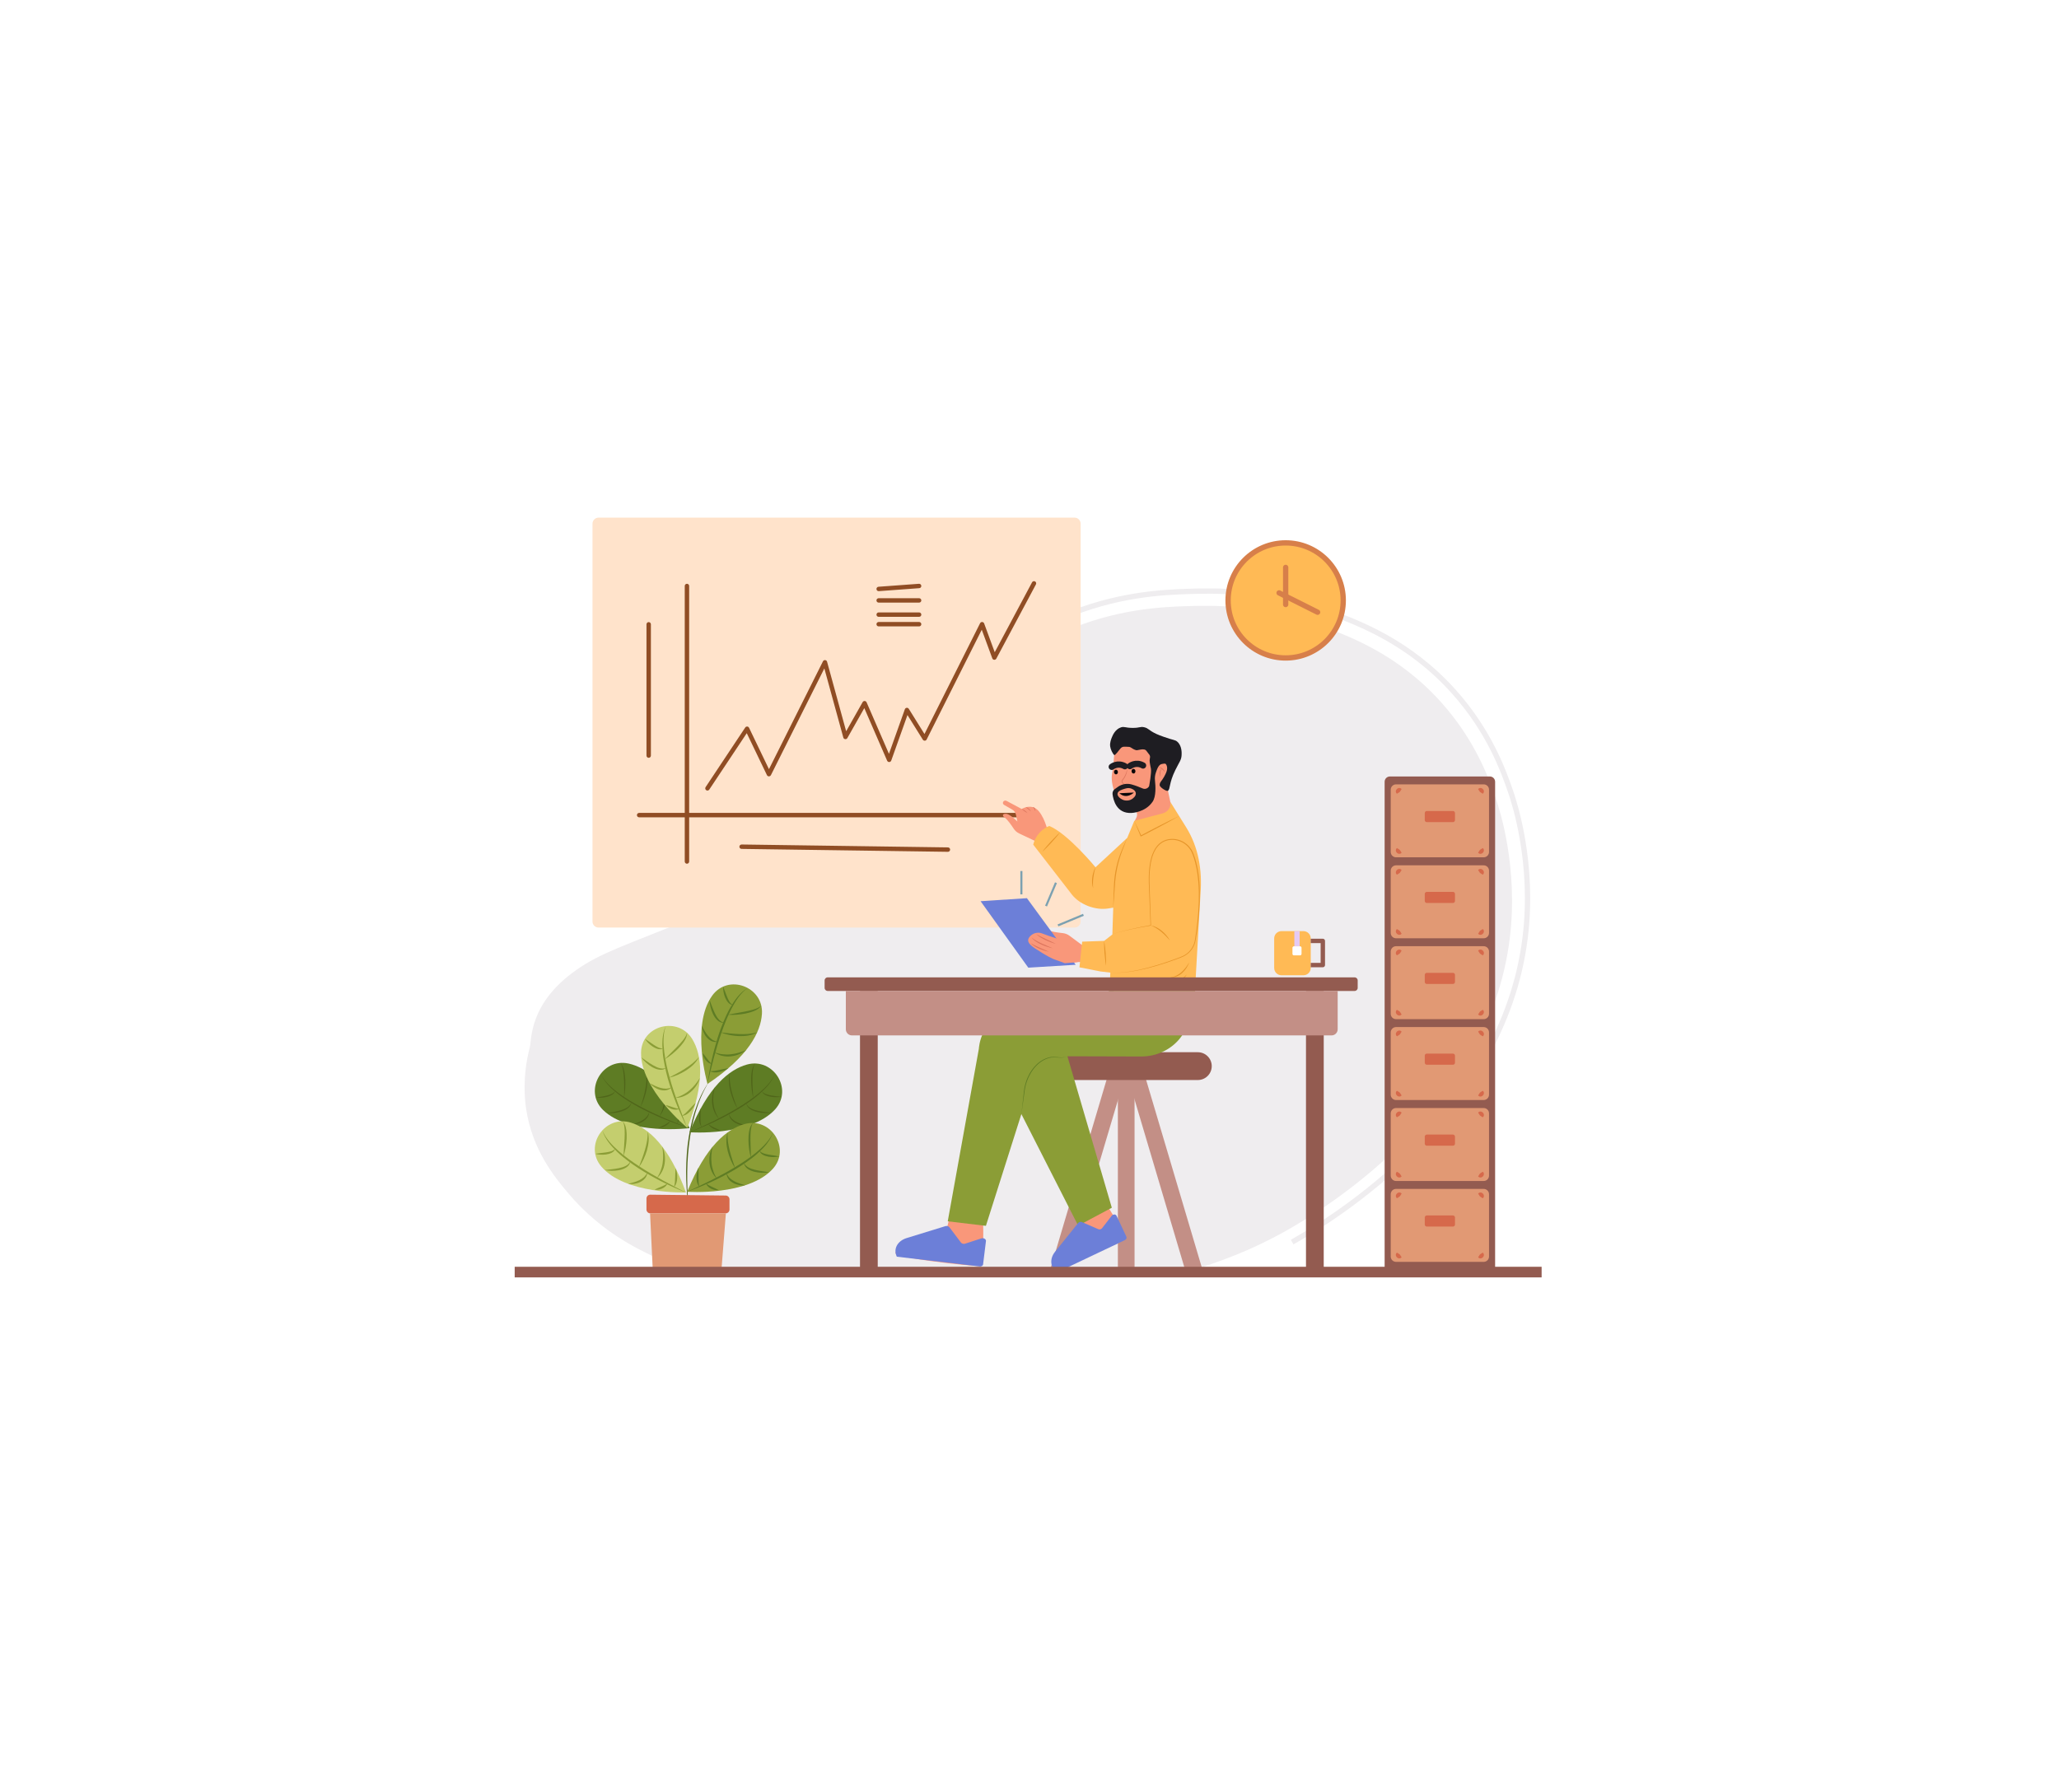 <svg width="401" height="349" viewBox="0 0 401 349" fill="none" xmlns="http://www.w3.org/2000/svg">
<g filter="url(#filter0_d_223_12315)">
<path d="M231.112 243.766C237.612 241.735 243.444 239.661 250.46 235.723C257.696 231.662 289.84 212.333 294.02 178.881C295.76 164.95 292.024 153.589 291.356 151.634C290.064 147.848 287.384 140.245 280.62 132.725C272.34 123.515 262.892 119.945 257.352 117.926C245.696 113.677 235.92 113.901 231.264 114.053C226.24 114.217 217.372 114.584 207.292 118.986C200.716 121.856 196.628 125.13 190.604 130.023C181.06 137.782 179.804 141.012 163.108 157.035C158.524 161.432 154.756 164.898 149.004 168.312C145.016 170.678 141.792 172.002 135.844 174.416C121.224 180.353 117.061 181.555 112.277 184.897C102.973 191.401 103.576 198.494 103.176 200.021C101.644 205.809 102.248 210.546 102.468 212.001C103.688 220.025 108.012 225.269 110.696 228.443C115.948 234.648 121.66 237.818 123.856 239.013C126.092 240.228 129.744 241.963 134.64 243.766H231.112Z" fill="#EFEDEF"/>
<path d="M206.686 116.321C217.184 111.74 226.42 111.353 231.656 111.183C236.503 111.025 246.686 110.793 258.83 115.22C264.601 117.323 274.441 121.041 283.067 130.633C290.11 138.465 292.902 146.387 294.246 150.329C294.942 152.366 298.833 164.199 297.021 178.71C292.669 213.556 259.186 233.686 251.649 237.918" stroke="#EFEDEF" stroke-width="1.034" stroke-miterlimit="10"/>
<path d="M209.281 176.663H116.57C115.919 176.663 115.391 176.136 115.391 175.484V97.999C115.391 97.348 115.919 96.82 116.57 96.82H209.28C209.932 96.82 210.46 97.348 210.46 97.999V175.484C210.46 176.136 209.932 176.663 209.281 176.663Z" fill="#FFE3CB"/>
<path d="M171.125 111.141C170.902 111.141 170.713 110.969 170.697 110.743C170.679 110.507 170.857 110.301 171.093 110.283L178.969 109.705C179.207 109.685 179.412 109.865 179.429 110.101C179.447 110.337 179.269 110.543 179.032 110.561L171.156 111.139C171.146 111.14 171.135 111.141 171.125 111.141Z" fill="#904D24"/>
<path d="M179.001 113.371H171.125C170.888 113.371 170.695 113.179 170.695 112.942C170.695 112.705 170.888 112.513 171.125 112.513H179.001C179.238 112.513 179.431 112.705 179.431 112.942C179.431 113.179 179.238 113.371 179.001 113.371Z" fill="#904D24"/>
<path d="M179.001 116.14H171.125C170.888 116.14 170.695 115.948 170.695 115.711C170.695 115.474 170.888 115.281 171.125 115.281H179.001C179.238 115.281 179.431 115.474 179.431 115.711C179.431 115.948 179.238 116.14 179.001 116.14Z" fill="#904D24"/>
<path d="M179.001 118.005H171.125C170.888 118.005 170.695 117.813 170.695 117.576C170.695 117.339 170.888 117.146 171.125 117.146H179.001C179.238 117.146 179.431 117.339 179.431 117.576C179.431 117.813 179.238 118.005 179.001 118.005Z" fill="#904D24"/>
<path d="M133.787 164.229C133.55 164.229 133.357 164.037 133.357 163.8V110.131C133.357 109.894 133.55 109.702 133.787 109.702C134.024 109.702 134.217 109.894 134.217 110.131V163.8C134.217 164.037 134.024 164.229 133.787 164.229Z" fill="#904D24"/>
<path d="M201.375 155.189H124.473C124.235 155.189 124.043 154.996 124.043 154.759C124.043 154.522 124.235 154.33 124.473 154.33H201.375C201.613 154.33 201.805 154.522 201.805 154.759C201.805 154.996 201.613 155.189 201.375 155.189Z" fill="#904D24"/>
<path d="M137.777 149.975C137.695 149.975 137.612 149.952 137.54 149.904C137.342 149.772 137.288 149.506 137.42 149.308L145.136 137.699C145.222 137.571 145.373 137.5 145.524 137.508C145.678 137.519 145.814 137.611 145.881 137.751L149.759 145.812L160.277 124.804C160.357 124.645 160.525 124.548 160.704 124.569C160.881 124.587 161.029 124.711 161.076 124.883L164.792 138.425L168.004 132.749C168.084 132.607 168.238 132.522 168.401 132.532C168.564 132.54 168.708 132.64 168.772 132.79L173.129 142.825L176.223 134.143C176.278 133.988 176.418 133.878 176.581 133.861C176.748 133.842 176.905 133.921 176.992 134.061L180.046 138.962L190.879 117.383C190.956 117.23 191.111 117.138 191.287 117.147C191.458 117.157 191.607 117.267 191.666 117.428L193.73 123.035L200.996 109.419C201.108 109.21 201.367 109.13 201.577 109.242C201.786 109.354 201.866 109.614 201.754 109.823L194.037 124.284C193.958 124.433 193.799 124.523 193.629 124.51C193.46 124.499 193.314 124.389 193.255 124.23L191.203 118.654L180.472 140.031C180.402 140.17 180.262 140.26 180.107 140.267C179.955 140.271 179.805 140.197 179.723 140.065L176.734 135.269L173.573 144.137C173.514 144.303 173.359 144.416 173.183 144.422C173.01 144.43 172.845 144.326 172.775 144.164L168.328 133.921L165.028 139.752C164.942 139.904 164.771 139.99 164.601 139.967C164.428 139.946 164.285 139.822 164.24 139.655L160.545 126.19L150.137 146.978C150.063 147.124 149.909 147.205 149.749 147.216C149.585 147.214 149.436 147.12 149.365 146.972L145.435 138.802L138.136 149.782C138.052 149.908 137.916 149.975 137.777 149.975Z" fill="#904D24"/>
<path d="M126.336 143.599C126.099 143.599 125.906 143.407 125.906 143.17V117.597C125.906 117.36 126.099 117.168 126.336 117.168C126.573 117.168 126.765 117.36 126.765 117.597V143.17C126.765 143.407 126.573 143.599 126.336 143.599Z" fill="#904D24"/>
<path d="M184.611 161.908C184.609 161.908 184.607 161.908 184.604 161.908L144.424 161.342C144.186 161.339 143.997 161.144 144 160.907C144.003 160.67 144.196 160.492 144.436 160.483L184.616 161.049C184.854 161.052 185.043 161.247 185.04 161.484C185.037 161.719 184.845 161.908 184.611 161.908Z" fill="#904D24"/>
<path d="M230.903 243.652L219.725 205.991L222.839 205.067L234.321 243.755L230.903 243.652Z" fill="#C38F86"/>
<path d="M207.813 243.652L204.395 243.755L215.877 205.067L218.992 205.991L207.813 243.652Z" fill="#C38F86"/>
<path d="M220.959 202.827H217.711V243.768H220.959V202.827Z" fill="#C38F86"/>
<path d="M233.285 206.358H202.803C201.307 206.358 200.094 205.146 200.094 203.651C200.094 202.155 201.307 200.943 202.803 200.943H233.285C234.781 200.943 235.993 202.155 235.993 203.651C235.993 205.146 234.781 206.358 233.285 206.358Z" fill="#935B50"/>
<path d="M255.272 184.387V184.534C255.272 185.319 254.635 185.956 253.849 185.956H249.577C248.791 185.956 248.154 185.319 248.154 184.534V178.78C248.154 177.995 248.791 177.358 249.577 177.358H253.849C254.635 177.358 255.272 177.995 255.272 178.78V178.826V184.387Z" fill="#FFBA55"/>
<path d="M257.627 178.835H255.271V179.688H257.2V183.543H255.271V184.396H257.627C257.863 184.396 258.054 184.206 258.054 183.97V179.262C258.053 179.025 257.863 178.835 257.627 178.835Z" fill="#935B50"/>
<path d="M253.196 182.079H251.997C251.84 182.079 251.713 181.952 251.713 181.795V180.597C251.713 180.44 251.84 180.312 251.997 180.312H253.196C253.353 180.312 253.48 180.44 253.48 180.597V181.795C253.48 181.952 253.353 182.079 253.196 182.079Z" fill="white"/>
<path d="M252.598 180.301V177.358" stroke="#E5CAF3" stroke-width="1.035" stroke-miterlimit="10"/>
<path d="M191.443 232.805C191.443 232.805 191.737 242.402 190.971 242.575C190.206 242.748 171.286 240.791 174.823 239.741L180.637 238.331C182.714 237.827 184.293 236.199 184.674 234.168L185.228 231.215L191.443 232.805Z" fill="#F9977A"/>
<path d="M214.732 229.429C214.732 229.429 219.665 236.949 219.14 237.435C218.614 237.92 204.38 243.94 206.686 241.493L208.821 238.751C210.23 237.404 210.692 235.388 210.002 233.595L208.998 230.987L214.732 229.429Z" fill="#F9977A"/>
<path d="M207.68 194.54C205.686 196.078 206.62 197.916 207.45 200.243L216.531 231.228L209.98 234.724L194.391 204.096C194.391 204.096 189.276 197.87 195.794 193.58L207.68 194.54Z" fill="#8B9D36"/>
<path d="M211.002 180.267L208.288 178.253C207.902 177.967 207.442 177.789 206.957 177.74C206.109 177.654 204.745 177.475 204.148 177.173C203.569 176.88 203.277 177.135 203.573 177.697C203.747 178.028 204.36 178.464 205.965 178.98L204.568 179.325C204.15 179.428 203.707 179.357 203.345 179.131L201.807 178.166C201.61 178.043 201.348 178.079 201.195 178.25C201.012 178.454 201.052 178.765 201.282 178.919L204.058 180.782C204.058 180.782 203.79 182.988 205.927 183.466C208.064 183.945 211.002 183.099 211.002 183.099V180.267Z" fill="#F9977A"/>
<path d="M200.266 184.474L209.495 183.91L199.997 170.938L190.975 171.53L200.266 184.474Z" fill="#6C7FD8"/>
<path d="M211.847 183.233L207.046 179.172C207.046 179.172 204.461 178.406 202.972 177.813C202.164 177.491 201.175 177.71 200.567 178.412C200.011 179.054 200.031 179.703 201.579 180.725C203.896 182.253 205.077 182.816 205.775 183.018C206.016 183.088 207.367 183.603 207.367 183.603L211.847 183.233Z" fill="#F9977A"/>
<path d="M205.656 179.841C205.303 179.758 204.96 179.642 204.62 179.519C204.279 179.397 203.947 179.254 203.619 179.102C203.293 178.945 202.969 178.782 202.662 178.587C202.355 178.394 202.053 178.188 201.793 177.933C202.42 178.293 203.063 178.599 203.712 178.904C204.359 179.213 205.012 179.508 205.656 179.841Z" fill="#DD765E"/>
<path d="M205.039 180.69C204.648 180.618 204.267 180.509 203.89 180.387C203.512 180.267 203.144 180.118 202.782 179.955C202.421 179.789 202.068 179.601 201.739 179.374C201.414 179.148 201.089 178.891 200.885 178.545C201.159 178.831 201.492 179.039 201.829 179.231C202.169 179.419 202.516 179.598 202.874 179.757C203.583 180.086 204.311 180.377 205.039 180.69Z" fill="#DD765E"/>
<path d="M204.27 181.362C203.94 181.312 203.62 181.223 203.304 181.124C202.986 181.027 202.678 180.903 202.374 180.77C201.772 180.493 201.184 180.155 200.703 179.693C200.996 179.851 201.282 180.009 201.576 180.154C201.872 180.294 202.164 180.439 202.464 180.57L204.27 181.362Z" fill="#DD765E"/>
<path d="M201.568 159.792L198.495 158.336C198.058 158.129 197.69 157.809 197.43 157.411C196.975 156.716 196.206 155.616 195.661 155.233C195.133 154.862 195.24 154.497 195.894 154.504C196.279 154.508 196.956 154.846 198.145 156.006L197.849 154.646C197.76 154.239 197.498 153.886 197.128 153.674L195.55 152.77C195.348 152.654 195.266 152.412 195.358 152.204C195.466 151.956 195.774 151.853 196.018 151.984L198.979 153.561C198.979 153.561 200.915 152.355 202.304 153.991C203.692 155.627 204.203 158.541 204.203 158.541L201.568 159.792Z" fill="#F9977A"/>
<path d="M200.1 154.348C199.88 154.261 199.695 154.129 199.505 154.005C199.324 153.867 199.145 153.734 198.979 153.568C199.211 153.623 199.404 153.755 199.596 153.878C199.777 154.018 199.958 154.158 200.1 154.348Z" fill="#DD765E"/>
<path d="M200.785 154.035C200.59 153.908 200.432 153.753 200.259 153.616C200.18 153.539 200.092 153.473 200.008 153.404C199.923 153.336 199.838 153.271 199.732 153.223C199.852 153.207 199.969 153.252 200.073 153.303C200.178 153.356 200.27 153.427 200.36 153.498C200.528 153.655 200.686 153.822 200.785 154.035Z" fill="#DD765E"/>
<path d="M201.621 153.986C201.54 153.829 201.497 153.675 201.417 153.543C201.35 153.401 201.258 153.299 201.105 153.207C201.193 153.19 201.289 153.213 201.37 153.263C201.451 153.315 201.505 153.393 201.554 153.469C201.631 153.633 201.668 153.812 201.621 153.986Z" fill="#DD765E"/>
<path d="M223.824 138.767C222.972 138.72 221.808 138.668 220.457 139.202C219.955 139.4 218.121 140.123 217.296 141.867C216.983 142.529 216.944 143.311 216.864 144.873C216.815 145.85 216.461 146.563 216.52 147.748C216.554 148.413 216.717 149.396 217.146 150.554C217.669 151.966 217.418 152.793 217.656 153.05C218.618 154.088 221.335 153.114 221.446 154.52C221.515 155.389 220.834 155.583 220.943 156.598C221.084 157.913 225.454 156.993 226.725 156.273C226.898 156.175 228.464 155.081 228.212 153.551C228.077 152.734 227.162 148.912 227.207 148.411C227.37 146.602 228.299 146.339 228.932 144.132C229.324 142.764 228.871 141.638 228.191 140.899C226.921 139.519 224.891 138.825 223.824 138.767Z" fill="#F9977A"/>
<path d="M217.364 146.824C217.573 146.812 217.731 146.599 217.717 146.349C217.702 146.098 217.521 145.905 217.312 145.917C217.103 145.929 216.945 146.142 216.96 146.392C216.974 146.643 217.155 146.836 217.364 146.824Z" fill="#0A0709"/>
<path d="M220.778 146.662C220.987 146.65 221.145 146.437 221.131 146.187C221.117 145.936 220.935 145.743 220.726 145.755C220.517 145.767 220.359 145.98 220.374 146.23C220.388 146.481 220.569 146.674 220.778 146.662Z" fill="#0A0709"/>
<path d="M216.518 145.357C216.518 145.357 217.658 144.441 219.078 145.24" stroke="#1E1D22" stroke-width="1.216" stroke-miterlimit="10" stroke-linecap="round" stroke-linejoin="round"/>
<path d="M220.057 145.215C220.057 145.215 221.197 144.299 222.617 145.097" stroke="#1E1D22" stroke-width="1.216" stroke-miterlimit="10" stroke-linecap="round" stroke-linejoin="round"/>
<path d="M219.42 145.549C219.538 145.921 219.523 146.343 219.376 146.715C219.236 147.077 219.082 147.448 218.836 147.766C218.716 147.929 218.548 148.05 218.58 148.208C218.596 148.369 218.734 148.521 218.873 148.628C219.173 148.841 219.589 148.853 219.969 148.802C219.602 148.914 219.169 148.948 218.806 148.728C218.632 148.616 218.478 148.457 218.439 148.225C218.418 148.114 218.464 147.98 218.531 147.901L218.712 147.671C218.956 147.379 219.102 147.022 219.265 146.67C219.426 146.326 219.474 145.935 219.42 145.549Z" fill="#DD765E"/>
<path d="M225.633 145.437C225.917 145.383 226.202 145.527 226.418 145.703C226.524 145.799 226.617 145.906 226.695 146.023C226.77 146.142 226.831 146.268 226.87 146.402C226.683 146.195 226.52 145.987 226.316 145.821C226.221 145.732 226.113 145.659 226.001 145.592C225.888 145.528 225.767 145.473 225.633 145.437Z" fill="#DD765E"/>
<path d="M226.035 147.308C225.864 147.06 225.817 146.744 225.846 146.444C225.871 146.295 225.906 146.145 225.976 146.011C226.04 145.875 226.132 145.754 226.24 145.652C226.186 145.791 226.125 145.92 226.088 146.056C226.045 146.189 226.013 146.325 226.002 146.463C225.958 146.738 225.987 147.018 226.035 147.308Z" fill="#DD765E"/>
<path d="M220.377 154.338C220.377 154.338 223.053 154.263 224.481 152.144C225.162 151.134 225.066 149.158 224.937 148.011C224.88 147.497 224.937 146.978 225.109 146.488C225.347 145.812 225.633 144.891 226.304 144.8C226.799 144.733 226.992 144.597 227.194 145.051C227.527 145.802 227.055 146.669 226.727 147.272C226.257 148.136 225.831 148.34 225.852 148.921C225.868 149.365 227.226 150.205 227.467 150.02C227.957 149.644 227.627 148.598 228.887 146.017C229.683 144.386 230.07 144.069 230.122 143.072C230.141 142.718 230.217 141.252 229.264 140.445C228.822 140.071 228.588 140.202 226.713 139.537C226.007 139.286 225.655 139.161 225.186 138.941C223.684 138.238 223.697 137.84 222.829 137.645C222.044 137.469 222.014 137.789 220.533 137.773C219.104 137.757 218.963 137.457 218.313 137.668C217.185 138.035 216.694 139.238 216.563 139.561C216.414 139.925 216.123 140.618 216.209 141.353C216.275 141.915 216.663 142.755 216.989 143.046C217.184 143.22 217.885 142.135 218.276 141.72C218.659 141.314 219.124 141.452 219.749 141.461C220.358 141.469 220.343 141.835 221.257 142.114C221.583 142.213 222.839 141.6 223.287 142.266C223.764 142.974 224.111 143.047 223.938 143.735C223.829 144.165 223.935 144.681 224.147 145.716C224.299 146.458 223.801 149.097 223.801 149.097C223.591 149.565 223.025 149.776 222.545 149.57C221.96 149.317 221.163 149.003 220.399 148.791C219.515 148.541 218.562 148.697 217.801 149.199C217.54 149.369 217.273 149.559 217.063 149.729C216.776 149.961 216.635 150.306 216.671 150.663C216.806 151.78 217.424 154.499 220.377 154.338ZM217.644 150.562C217.727 150.023 218.543 149.778 219.009 149.638C219.346 149.539 219.72 149.425 220.167 149.545C220.259 149.568 221.093 149.802 221.199 150.436C221.305 151.07 220.589 151.549 220.477 151.621C219.933 151.982 219.214 152.017 218.641 151.762C218.207 151.57 217.561 151.08 217.644 150.562Z" fill="#1E1D22"/>
<path d="M220.831 150.37C220.831 150.37 219.406 151.78 218.006 150.5L220.831 150.37Z" fill="#0A0709"/>
<path d="M204.351 156.877C207.938 158.323 213.355 164.918 213.355 164.918L219.526 159.206L220.91 155.872L226.457 154.414C227.451 154.152 228.097 153.215 227.937 152.234C227.935 152.221 227.932 152.208 227.93 152.194L230.996 157.109C233.419 160.993 234.155 165.473 233.805 169.992L232.737 188.747C232.737 188.747 215.339 190.806 216.102 188.747L216.241 185.437L214.347 185.216L210.227 184.407L210.761 179.406L215.034 179.259L216.637 178.009L216.808 172.783L215.861 172.94C213.38 173.35 210.373 172.229 208.824 170.317L201.223 160.505C201.986 157.637 204.351 156.877 204.351 156.877Z" fill="#FFBA55"/>
<path d="M229.642 154.94C228.429 155.637 227.204 156.31 225.968 156.962C225.349 157.287 224.736 157.622 224.113 157.937L222.247 158.892L222.161 158.936L222.124 158.85C221.711 157.861 221.296 156.872 220.908 155.872C221.385 156.833 221.835 157.806 222.287 158.778L222.164 158.735L224.016 157.754C224.632 157.424 225.258 157.113 225.879 156.792C227.122 156.153 228.376 155.536 229.642 154.94Z" fill="#E6952A"/>
<path d="M216.635 178C217.225 177.748 217.844 177.568 218.463 177.402C219.083 177.237 219.706 177.085 220.332 176.946C221.584 176.666 222.843 176.415 224.106 176.188L224.067 176.237L223.764 168.744C223.715 167.496 223.696 166.237 223.845 164.989C223.984 163.745 224.267 162.49 224.904 161.385C225.23 160.842 225.657 160.348 226.195 159.997C226.73 159.646 227.361 159.439 227.998 159.403C229.277 159.3 230.575 159.818 231.462 160.738C231.688 160.965 231.877 161.225 232.051 161.492C232.214 161.767 232.356 162.059 232.463 162.354C232.69 162.941 232.879 163.543 233.025 164.154C233.323 165.376 233.497 166.624 233.589 167.874C233.77 170.377 233.653 172.888 233.383 175.376C233.25 176.621 233.065 177.858 232.864 179.093C232.675 180.353 231.877 181.499 230.775 182.132C230.504 182.294 230.207 182.423 229.915 182.529L229.036 182.858C228.449 183.075 227.857 183.28 227.265 183.48C226.077 183.876 224.879 184.242 223.665 184.546C222.451 184.851 221.223 185.108 219.983 185.278C218.744 185.445 217.488 185.531 216.24 185.428C217.489 185.516 218.742 185.414 219.977 185.232C221.213 185.047 222.434 184.776 223.641 184.456C224.848 184.134 226.044 183.771 227.227 183.368C227.818 183.166 228.407 182.959 228.992 182.74L229.868 182.407C230.163 182.299 230.442 182.176 230.707 182.017C231.773 181.398 232.538 180.289 232.716 179.069C232.911 177.836 233.09 176.6 233.217 175.358C233.476 172.877 233.581 170.374 233.391 167.889C233.295 166.648 233.117 165.411 232.817 164.206C232.675 163.601 232.491 163.007 232.27 162.428C232.063 161.846 231.747 161.317 231.319 160.876C230.475 159.993 229.235 159.491 228.011 159.584C227.399 159.617 226.8 159.811 226.29 160.142C225.777 160.474 225.365 160.946 225.047 161.47C224.425 162.539 224.137 163.775 223.995 165.006C223.841 166.242 223.855 167.492 223.898 168.739L224.161 176.233L224.163 176.275L224.122 176.282C222.858 176.492 221.597 176.728 220.343 176.991C219.715 177.123 219.091 177.267 218.469 177.424C217.848 177.584 217.229 177.755 216.635 178Z" fill="#E6952A"/>
<path d="M219.525 159.206L218.903 160.839C218.689 161.382 218.474 161.921 218.291 162.472C217.921 163.571 217.625 164.695 217.435 165.838C217.333 166.408 217.255 166.983 217.201 167.56C217.145 168.136 217.125 168.718 217.078 169.299C216.998 170.461 216.914 171.623 216.807 172.783C216.825 171.618 216.868 170.454 216.914 169.29C216.952 168.129 217.023 166.955 217.225 165.802C217.434 164.651 217.73 163.514 218.137 162.418C218.549 161.321 219.047 160.269 219.525 159.206Z" fill="#E6952A"/>
<path d="M213.356 164.906C213.168 165.585 213.017 166.261 212.934 166.948C212.885 167.29 212.868 167.635 212.857 167.98C212.844 168.327 212.876 168.672 212.898 169.025C212.671 168.355 212.633 167.624 212.722 166.921C212.769 166.569 212.839 166.22 212.946 165.882C213.052 165.545 213.179 165.213 213.356 164.906Z" fill="#E6952A"/>
<path d="M227.852 179.19C227.326 178.573 226.77 177.995 226.156 177.484C225.852 177.226 225.525 177 225.19 176.784C224.851 176.572 224.489 176.405 224.113 176.248C224.513 176.319 224.905 176.453 225.271 176.64C225.635 176.828 225.978 177.058 226.294 177.32C226.606 177.586 226.899 177.872 227.159 178.186C227.42 178.5 227.662 178.83 227.852 179.19Z" fill="#E6952A"/>
<path d="M231.592 183.447C231.467 183.85 231.268 184.227 231.037 184.581C230.806 184.937 230.522 185.26 230.202 185.543C229.88 185.825 229.504 186.048 229.104 186.2C228.705 186.36 228.271 186.402 227.854 186.389C228.267 186.313 228.673 186.232 229.041 186.048C229.407 185.868 229.757 185.655 230.062 185.382C230.371 185.115 230.648 184.81 230.904 184.486C231.156 184.16 231.387 183.813 231.592 183.447Z" fill="#E6952A"/>
<path d="M231.133 185.786C230.943 186.15 230.655 186.455 230.338 186.718C230.02 186.983 229.656 187.188 229.277 187.354C228.891 187.502 228.493 187.623 228.084 187.672C227.881 187.707 227.675 187.706 227.471 187.724C227.267 187.721 227.062 187.713 226.859 187.699C227.264 187.645 227.664 187.601 228.055 187.51C228.446 187.425 228.825 187.303 229.195 187.157C229.56 187.002 229.909 186.812 230.239 186.588C230.565 186.36 230.872 186.098 231.133 185.786Z" fill="#E6952A"/>
<path d="M215.034 179.261C215.11 179.662 215.163 180.065 215.212 180.468C215.263 180.871 215.298 181.275 215.332 181.68C215.361 182.084 215.39 182.489 215.403 182.895C215.417 183.301 215.429 183.707 215.416 184.115C215.34 183.714 215.288 183.311 215.238 182.909C215.187 182.506 215.153 182.101 215.118 181.697C215.089 181.292 215.06 180.887 215.048 180.481C215.034 180.075 215.022 179.668 215.034 179.261Z" fill="#E6952A"/>
<path d="M206.458 158.118C206.2 158.464 205.925 158.793 205.648 159.12C205.372 159.449 205.084 159.767 204.796 160.084C204.504 160.398 204.212 160.712 203.907 161.014C203.605 161.318 203.299 161.62 202.977 161.905C203.234 161.56 203.509 161.23 203.786 160.903C204.062 160.574 204.35 160.257 204.638 159.939C204.93 159.626 205.222 159.312 205.527 159.01C205.83 158.705 206.135 158.404 206.458 158.118Z" fill="#E6952A"/>
<path d="M198.92 170.198V165.647" stroke="#7CA1B1" stroke-width="0.404" stroke-miterlimit="10"/>
<path d="M206.041 176.241L211.002 174.179" stroke="#7CA1B1" stroke-width="0.404" stroke-miterlimit="10"/>
<path d="M203.723 172.476L205.654 167.925" stroke="#7CA1B1" stroke-width="0.404" stroke-miterlimit="10"/>
<path d="M232.737 188.729C232.737 188.729 233.223 193.338 230.168 197.749C228.407 200.291 225.413 201.784 222.243 201.775L207.187 201.732C204.635 201.847 202.464 201.822 201.717 204.176L192.01 234.758L184.578 233.877L190.638 200.265C190.638 200.265 190.867 193.572 198.185 192.551L215.907 189.355L216.182 186.834L232.737 188.729Z" fill="#8B9D36"/>
<path d="M215.906 189.363L219.525 187.225" stroke="#5E7C24" stroke-width="0.404" stroke-miterlimit="10"/>
<path d="M198.92 213.004C199.064 211.618 199.218 210.233 199.382 208.85C199.502 207.458 199.926 206.078 200.651 204.873C201.377 203.68 202.425 202.622 203.757 202.121C204.089 202.001 204.427 201.898 204.784 201.868C205.137 201.838 205.488 201.867 205.835 201.894C206.525 201.955 207.235 202.023 207.904 201.803C207.243 202.047 206.521 202.005 205.83 201.97C205.483 201.952 205.135 201.929 204.793 201.965C204.455 202.001 204.12 202.109 203.801 202.232C202.513 202.745 201.488 203.774 200.785 204.954C200.064 206.135 199.644 207.484 199.504 208.865C199.318 210.246 199.124 211.626 198.92 213.004Z" fill="#5E7C24"/>
<path d="M257.802 189.007H254.348V243.773H257.802V189.007Z" fill="#935B50"/>
<path d="M263.82 189.01H161.193C160.864 189.01 160.598 188.744 160.598 188.415V186.958C160.598 186.629 160.864 186.362 161.193 186.362H263.82C264.149 186.362 264.416 186.629 264.416 186.958V188.415C264.416 188.744 264.149 189.01 263.82 189.01Z" fill="#935B50"/>
<path d="M170.943 189.007H167.488V243.773H170.943V189.007Z" fill="#935B50"/>
<path d="M259.326 197.668H165.922C165.264 197.668 164.73 197.135 164.73 196.478V189.007H260.518V196.478C260.518 197.135 259.984 197.668 259.326 197.668Z" fill="#C38F86"/>
<path d="M250.389 124.152C256.582 124.152 261.603 119.134 261.603 112.945C261.603 106.756 256.582 101.738 250.389 101.738C244.196 101.738 239.176 106.756 239.176 112.945C239.176 119.134 244.196 124.152 250.389 124.152Z" fill="#FFBA55"/>
<path d="M250.389 124.152C256.582 124.152 261.603 119.134 261.603 112.945C261.603 106.756 256.582 101.738 250.389 101.738C244.196 101.738 239.176 106.756 239.176 112.945C239.176 119.134 244.196 124.152 250.389 124.152Z" stroke="#D77F4A" stroke-width="1.034" stroke-miterlimit="10"/>
<path d="M250.389 106.516V113.742" stroke="#D77F4A" stroke-width="1.034" stroke-miterlimit="10" stroke-linecap="round" stroke-linejoin="round"/>
<path d="M249.109 111.481L256.612 115.242" stroke="#D77F4A" stroke-width="1.034" stroke-miterlimit="10" stroke-linecap="round" stroke-linejoin="round"/>
<path d="M134.29 232.471C133.905 230.271 133.711 228.038 133.645 225.803C133.576 223.567 133.673 221.326 133.909 219.1C134.177 216.878 134.601 214.669 135.28 212.532C135.628 211.468 136.036 210.423 136.504 209.406C136.996 208.399 137.554 207.428 138.18 206.503C136.991 208.397 136.115 210.463 135.47 212.591C135.162 213.66 134.884 214.738 134.668 215.83C134.458 216.923 134.292 218.023 134.164 219.129C133.908 221.34 133.815 223.57 133.842 225.798C133.852 226.913 133.896 228.027 133.971 229.14C134.042 230.253 134.137 231.365 134.29 232.471Z" fill="#50661A"/>
<path d="M134.291 215.729C134.291 215.729 122.538 217.209 117.423 212.168C113.628 208.428 117.238 201.99 122.44 203.153C125.922 203.932 130.218 207.026 134.291 215.729Z" fill="#5E7C24"/>
<path d="M134.292 215.736C132.642 215.235 131.019 214.647 129.42 213.996C127.823 213.344 126.253 212.62 124.721 211.821C123.957 211.416 123.207 210.985 122.473 210.528C121.739 210.072 121.017 209.592 120.339 209.054C119.659 208.519 119.005 207.947 118.419 207.308C117.846 206.661 117.335 205.945 117.008 205.146C117.373 205.928 117.914 206.61 118.511 207.222C119.109 207.837 119.771 208.386 120.459 208.896C121.836 209.919 123.319 210.797 124.841 211.594C126.355 212.408 127.921 213.125 129.497 213.815C130.286 214.159 131.081 214.488 131.881 214.807C132.678 215.131 133.481 215.445 134.292 215.736Z" fill="#50661A"/>
<path d="M121.546 209.786L121.558 208.053C121.555 207.477 121.558 206.902 121.525 206.328C121.507 205.755 121.455 205.185 121.373 204.62L121.293 204.2C121.265 204.061 121.215 203.928 121.179 203.79C121.147 203.65 121.075 203.528 121.024 203.393C120.966 203.263 120.869 203.157 120.793 203.031C121.24 203.422 121.429 204.023 121.567 204.583C121.693 205.155 121.744 205.738 121.782 206.318C121.794 206.9 121.794 207.481 121.755 208.06C121.716 208.638 121.655 209.216 121.546 209.786Z" fill="#50661A"/>
<path d="M116.016 209.784C116.706 209.664 117.388 209.565 118.054 209.412C118.386 209.333 118.712 209.238 119.021 209.108C119.324 208.973 119.624 208.794 119.776 208.472C119.724 208.831 119.422 209.117 119.113 209.286C118.798 209.465 118.456 209.576 118.113 209.662C117.422 209.814 116.714 209.867 116.016 209.784Z" fill="#50661A"/>
<path d="M118.141 212.805C119.069 212.666 119.988 212.521 120.869 212.257C121.307 212.124 121.739 211.961 122.121 211.721C122.498 211.482 122.835 211.147 122.953 210.684C122.94 211.164 122.623 211.605 122.235 211.885C121.848 212.179 121.396 212.361 120.943 212.503C120.03 212.769 119.079 212.868 118.141 212.805Z" fill="#50661A"/>
<path d="M124.711 211.666C124.907 211.092 125.088 210.517 125.251 209.938C125.41 209.358 125.567 208.778 125.671 208.187C125.909 207.012 126.007 205.814 125.831 204.612C126.023 205.19 126.096 205.804 126.106 206.415C126.107 207.028 126.025 207.636 125.923 208.237C125.796 208.834 125.641 209.424 125.439 209.998C125.235 210.57 125.005 211.134 124.711 211.666Z" fill="#50661A"/>
<path d="M122.953 215.066C123.328 214.968 123.69 214.845 124.046 214.714C124.398 214.576 124.746 214.429 125.062 214.231C125.381 214.039 125.674 213.81 125.922 213.535C126.157 213.25 126.335 212.92 126.458 212.55C126.435 212.936 126.31 213.327 126.08 213.658C125.845 213.984 125.532 214.244 125.195 214.452C124.855 214.658 124.484 214.801 124.108 214.904C123.731 215.008 123.342 215.066 122.953 215.066Z" fill="#50661A"/>
<path d="M128.909 207.258C129.172 207.735 129.343 208.259 129.461 208.794C129.577 209.33 129.611 209.883 129.59 210.434C129.556 210.984 129.446 211.532 129.245 212.045C129.062 212.566 128.752 213.03 128.412 213.45C128.664 212.968 128.92 212.497 129.058 211.98C129.213 211.473 129.32 210.95 129.333 210.419C129.374 209.89 129.339 209.357 129.267 208.828C129.192 208.3 129.073 207.774 128.909 207.258Z" fill="#50661A"/>
<path d="M128.148 215.726C128.576 215.512 128.996 215.328 129.398 215.113C129.803 214.898 130.179 214.663 130.526 214.334C130.345 214.787 129.937 215.115 129.519 215.34C129.092 215.56 128.629 215.708 128.148 215.726Z" fill="#50661A"/>
<path d="M131.869 211.216C132.109 211.796 132.232 212.415 132.273 213.042C132.29 213.355 132.283 213.673 132.228 213.987C132.175 214.297 132.074 214.616 131.869 214.859C131.985 214.567 132.008 214.264 132.028 213.964C132.041 213.663 132.037 213.36 132.016 213.056C131.984 212.447 131.911 211.84 131.869 211.216Z" fill="#50661A"/>
<path d="M133.863 215.675C133.863 215.675 124.705 208.165 124.849 200.988C124.956 195.662 132.115 193.854 134.848 198.428C136.677 201.49 137.384 206.734 133.863 215.675Z" fill="#C4CE6E"/>
<path d="M133.862 215.678C133.06 214.151 132.365 212.569 131.724 210.966C131.088 209.361 130.535 207.722 130.055 206.06C129.825 205.226 129.625 204.384 129.454 203.535C129.283 202.686 129.133 201.831 129.066 200.965C128.993 200.101 128.965 199.23 129.033 198.363C129.121 197.501 129.289 196.633 129.669 195.854C129.374 196.666 129.251 197.522 129.229 198.375C129.201 199.23 129.263 200.085 129.372 200.932C129.586 202.629 129.967 204.305 130.44 205.953C130.883 207.611 131.439 209.238 132.011 210.859C132.297 211.669 132.598 212.475 132.911 213.277C133.212 214.083 133.537 214.879 133.862 215.678Z" fill="#8B9D36"/>
<path d="M129.412 202.341C130.225 201.506 131.061 200.72 131.858 199.899C132.255 199.489 132.639 199.068 132.999 198.63C133.169 198.404 133.341 198.18 133.483 197.936C133.568 197.82 133.611 197.688 133.678 197.561C133.738 197.432 133.753 197.291 133.801 197.149C133.85 197.744 133.562 198.321 133.253 198.811C132.931 199.307 132.547 199.753 132.145 200.177C131.322 201.005 130.421 201.752 129.412 202.341Z" fill="#8B9D36"/>
<path d="M125.609 198.34C126.211 198.718 126.755 199.131 127.321 199.503C127.603 199.689 127.889 199.859 128.186 200.002C128.485 200.138 128.797 200.244 129.149 200.166C128.865 200.407 128.425 200.397 128.082 200.297C127.725 200.2 127.403 200.028 127.101 199.837C126.512 199.433 125.991 198.943 125.609 198.34Z" fill="#8B9D36"/>
<path d="M124.885 201.944C125.663 202.481 126.402 203.034 127.194 203.485C127.588 203.71 127.995 203.912 128.421 204.032C128.845 204.15 129.3 204.18 129.736 203.978C129.396 204.328 128.838 204.417 128.358 204.337C127.865 204.267 127.415 204.064 126.996 203.832C126.581 203.59 126.194 203.309 125.842 202.991C125.488 202.676 125.16 202.332 124.885 201.944Z" fill="#8B9D36"/>
<path d="M130.227 205.925C130.77 205.65 131.3 205.361 131.829 205.077C132.353 204.785 132.875 204.492 133.376 204.169C133.878 203.848 134.365 203.507 134.831 203.136C135.286 202.754 135.724 202.351 136.122 201.887C135.855 202.436 135.476 202.934 135.039 203.368C134.599 203.801 134.104 204.17 133.59 204.506C132.548 205.152 131.419 205.658 130.227 205.925Z" fill="#8B9D36"/>
<path d="M126.549 206.995C126.898 207.173 127.24 207.342 127.582 207.497C127.927 207.646 128.27 207.792 128.625 207.883C128.977 207.981 129.334 208.038 129.697 208.04C130.059 208.028 130.414 207.945 130.787 207.807C130.509 208.084 130.133 208.277 129.727 208.351C129.321 208.417 128.906 208.37 128.517 208.268C128.128 208.159 127.765 207.985 127.434 207.77C127.103 207.555 126.795 207.303 126.549 206.995Z" fill="#8B9D36"/>
<path d="M136.316 205.945C136.022 207.001 135.37 207.956 134.524 208.678C134.313 208.861 134.08 209.016 133.846 209.169C133.727 209.241 133.599 209.3 133.476 209.366C133.355 209.435 133.227 209.49 133.094 209.534C132.581 209.756 132.018 209.825 131.477 209.843C131.997 209.671 132.502 209.506 132.965 209.249C133.43 209.005 133.871 208.719 134.266 208.373C134.668 208.038 135.035 207.657 135.376 207.251C135.71 206.84 136.031 206.411 136.316 205.945Z" fill="#8B9D36"/>
<path d="M129.639 211.215C130.117 211.33 130.538 211.493 130.966 211.633C131.396 211.778 131.801 211.9 132.285 211.983C132.067 212.104 131.811 212.144 131.563 212.142C131.314 212.139 131.072 212.084 130.839 212.012C130.609 211.931 130.388 211.827 130.185 211.695C129.983 211.563 129.792 211.411 129.639 211.215Z" fill="#8B9D36"/>
<path d="M135.473 210.808C135.373 211.112 135.224 211.392 135.055 211.657C134.889 211.925 134.69 212.171 134.476 212.405C134.257 212.634 134.017 212.848 133.74 213.017C133.468 213.185 133.153 213.326 132.826 213.313C133.109 213.164 133.331 212.968 133.552 212.768C133.769 212.565 133.982 212.354 134.185 212.13C134.604 211.695 135.001 211.236 135.473 210.808Z" fill="#8B9D36"/>
<path d="M133.588 228.25C133.588 228.25 121.75 228.675 117.106 223.199C113.659 219.135 117.83 213.045 122.907 214.667C126.306 215.753 130.308 219.217 133.588 228.25Z" fill="#C4CE6E"/>
<path d="M133.588 228.253C131.976 227.639 130.407 226.912 128.866 226.134C127.326 225.351 125.826 224.488 124.366 223.559C123.642 223.086 122.934 222.587 122.243 222.064C121.553 221.54 120.874 220.998 120.25 220.393C119.623 219.794 119.026 219.16 118.503 218.464C117.998 217.76 117.55 216.998 117.318 216.163C117.635 216.967 118.109 217.69 118.658 218.344C119.202 219.003 119.815 219.603 120.458 220.166C121.742 221.296 123.138 222.301 124.583 223.224C126.013 224.174 127.507 225.027 129.009 225.863C129.76 226.282 130.52 226.686 131.284 227.081C132.045 227.487 132.816 227.869 133.588 228.253Z" fill="#8B9D36"/>
<path d="M121.425 221.216C121.481 220.053 121.587 218.91 121.641 217.768C121.667 217.197 121.677 216.628 121.656 216.062C121.634 215.78 121.615 215.498 121.56 215.221C121.547 215.078 121.491 214.951 121.458 214.811C121.417 214.674 121.336 214.559 121.277 214.421C121.708 214.834 121.874 215.457 121.967 216.029C122.053 216.614 122.061 217.202 122.041 217.786C121.972 218.951 121.791 220.107 121.425 221.216Z" fill="#8B9D36"/>
<path d="M115.916 220.72C116.618 220.606 117.299 220.555 117.97 220.46C118.304 220.413 118.632 220.352 118.949 220.263C119.262 220.166 119.567 220.039 119.779 219.748C119.726 220.117 119.389 220.4 119.066 220.552C118.735 220.715 118.379 220.799 118.026 220.856C117.317 220.943 116.602 220.92 115.916 220.72Z" fill="#8B9D36"/>
<path d="M117.764 223.895C118.702 223.782 119.623 223.708 120.516 223.523C120.96 223.431 121.398 223.312 121.797 223.121C122.193 222.929 122.554 222.651 122.747 222.211C122.724 222.698 122.365 223.134 121.952 223.392C121.537 223.665 121.064 223.81 120.597 223.914C120.125 224.007 119.649 224.051 119.174 224.047C118.7 224.044 118.226 224.003 117.764 223.895Z" fill="#8B9D36"/>
<path d="M124.41 223.356C124.635 222.79 124.842 222.224 125.05 221.661C125.249 221.095 125.447 220.531 125.609 219.957C125.773 219.384 125.912 218.806 126.015 218.22C126.104 217.633 126.165 217.041 126.156 216.43C126.32 217.017 126.365 217.642 126.325 218.256C126.283 218.871 126.155 219.476 125.993 220.067C125.639 221.241 125.128 222.368 124.41 223.356Z" fill="#8B9D36"/>
<path d="M122.355 226.58C122.735 226.482 123.103 226.383 123.463 226.272C123.82 226.156 124.174 226.039 124.5 225.872C124.829 225.713 125.134 225.519 125.408 225.281C125.672 225.032 125.883 224.735 126.071 224.386C126.046 224.777 125.892 225.17 125.637 225.494C125.375 225.812 125.034 226.051 124.674 226.232C124.31 226.408 123.923 226.517 123.532 226.575C123.141 226.632 122.745 226.648 122.355 226.58Z" fill="#8B9D36"/>
<path d="M128.984 219.342C129.463 220.328 129.606 221.475 129.45 222.576C129.413 222.853 129.341 223.123 129.267 223.392C129.225 223.525 129.169 223.654 129.12 223.784C129.076 223.916 129.015 224.042 128.945 224.163C128.708 224.669 128.331 225.094 127.938 225.465C128.214 224.992 128.484 224.534 128.66 224.035C128.848 223.544 128.989 223.038 129.055 222.518C129.135 222 129.158 221.473 129.145 220.943C129.123 220.413 129.079 219.879 128.984 219.342Z" fill="#8B9D36"/>
<path d="M127.471 227.714C127.906 227.483 128.329 227.328 128.743 227.149C129.162 226.974 129.545 226.797 129.963 226.54C129.88 226.775 129.715 226.974 129.528 227.136C129.339 227.299 129.121 227.417 128.898 227.517C128.672 227.609 128.438 227.677 128.198 227.712C127.96 227.748 127.716 227.76 127.471 227.714Z" fill="#8B9D36"/>
<path d="M131.579 223.548C131.706 223.842 131.779 224.15 131.829 224.461C131.882 224.772 131.895 225.088 131.889 225.405C131.877 225.721 131.839 226.041 131.743 226.351C131.65 226.656 131.508 226.971 131.254 227.176C131.367 226.878 131.404 226.584 131.438 226.288C131.466 225.992 131.486 225.693 131.49 225.391C131.515 224.788 131.509 224.181 131.579 223.548Z" fill="#8B9D36"/>
<path d="M134.287 216.532C134.287 216.532 146.102 217.389 150.943 212.086C154.536 208.15 150.59 201.912 145.457 203.348C142.021 204.31 137.895 207.626 134.287 216.532Z" fill="#5E7C24"/>
<path d="M134.287 216.515C135.082 216.182 135.867 215.826 136.646 215.459C137.428 215.099 138.205 214.728 138.974 214.343C140.512 213.571 142.037 212.772 143.506 211.879C144.984 211.003 146.418 210.049 147.739 208.954C148.4 208.408 149.031 207.824 149.596 207.179C150.16 206.537 150.664 205.827 150.988 205.026C150.704 205.842 150.231 206.584 149.693 207.261C149.142 207.93 148.519 208.535 147.868 209.105C147.219 209.679 146.523 210.196 145.814 210.691C145.106 211.185 144.38 211.656 143.638 212.1C142.151 212.979 140.622 213.784 139.06 214.52C137.499 215.254 135.908 215.927 134.287 216.515Z" fill="#50661A"/>
<path d="M146.7 209.903C146.562 209.34 146.47 208.766 146.4 208.19C146.33 207.614 146.3 207.034 146.281 206.453C146.289 205.871 146.308 205.286 146.404 204.708C146.513 204.142 146.669 203.532 147.095 203.118C147.026 203.248 146.934 203.359 146.884 203.492C146.84 203.629 146.774 203.755 146.75 203.896C146.721 204.036 146.679 204.171 146.658 204.312L146.6 204.736C146.548 205.304 146.526 205.877 146.538 206.45C146.536 207.024 146.57 207.598 146.597 208.173L146.7 209.903Z" fill="#50661A"/>
<path d="M152.222 209.625C151.529 209.744 150.82 209.728 150.122 209.614C149.775 209.546 149.427 209.453 149.104 209.291C148.786 209.139 148.469 208.868 148.398 208.513C148.568 208.827 148.877 208.989 149.186 209.108C149.502 209.222 149.832 209.299 150.167 209.361C150.841 209.479 151.526 209.542 152.222 209.625Z" fill="#50661A"/>
<path d="M150.26 212.734C149.326 212.847 148.371 212.798 147.445 212.581C146.985 212.463 146.525 212.306 146.122 212.032C145.72 211.772 145.38 211.349 145.342 210.87C145.484 211.326 145.839 211.643 146.228 211.862C146.622 212.082 147.062 212.222 147.507 212.331C148.401 212.548 149.326 212.644 150.26 212.734Z" fill="#50661A"/>
<path d="M143.637 211.949C143.316 211.433 143.056 210.882 142.822 210.321C142.59 209.758 142.404 209.177 142.245 208.588C142.111 207.993 141.998 207.39 141.967 206.779C141.944 206.168 141.984 205.551 142.145 204.964C142.033 206.173 142.195 207.365 142.495 208.526C142.63 209.11 142.817 209.681 143.007 210.251C143.2 210.822 143.412 211.386 143.637 211.949Z" fill="#50661A"/>
<path d="M145.574 215.25C145.186 215.27 144.795 215.232 144.413 215.149C144.031 215.066 143.654 214.942 143.303 214.755C142.956 214.565 142.629 214.322 142.377 214.009C142.13 213.69 141.985 213.306 141.941 212.922C142.084 213.285 142.279 213.605 142.529 213.877C142.791 214.139 143.096 214.352 143.424 214.527C143.75 214.708 144.106 214.836 144.465 214.955C144.826 215.068 145.195 215.171 145.574 215.25Z" fill="#50661A"/>
<path d="M139.214 207.77C139.077 208.294 138.987 208.825 138.94 209.357C138.896 209.889 138.889 210.423 138.957 210.949C138.998 211.478 139.133 211.995 139.314 212.493C139.48 213.002 139.76 213.459 140.037 213.927C139.676 213.526 139.342 213.079 139.131 212.568C138.904 212.067 138.765 211.525 138.702 210.978C138.652 210.429 138.656 209.875 138.744 209.333C138.833 208.793 138.977 208.26 139.214 207.77Z" fill="#50661A"/>
<path d="M140.422 216.197C139.942 216.204 139.471 216.081 139.033 215.884C138.604 215.682 138.179 215.376 137.975 214.933C138.339 215.242 138.726 215.457 139.142 215.651C139.555 215.845 139.984 216.006 140.422 216.197Z" fill="#50661A"/>
<path d="M136.469 211.876C136.461 212.502 136.419 213.112 136.42 213.721C136.415 214.025 136.427 214.328 136.456 214.629C136.491 214.927 136.531 215.229 136.661 215.514C136.444 215.282 136.327 214.969 136.257 214.662C136.185 214.352 136.161 214.035 136.162 213.72C136.17 213.092 136.26 212.468 136.469 211.876Z" fill="#50661A"/>
<path d="M133.838 228.119C133.838 228.119 145.653 228.976 150.494 223.673C154.087 219.737 150.141 213.499 145.008 214.935C141.571 215.897 137.445 219.213 133.838 228.119Z" fill="#8B9D36"/>
<path d="M133.838 228.097C134.623 227.741 135.409 227.387 136.183 227.01C136.961 226.643 137.735 226.267 138.501 225.876C140.033 225.094 141.557 224.297 143.02 223.4C144.499 222.53 145.93 221.577 147.255 220.494C147.918 219.955 148.552 219.378 149.12 218.739C149.693 218.105 150.192 217.4 150.538 216.608C150.277 217.434 149.8 218.179 149.27 218.865C148.723 219.541 148.102 220.153 147.454 220.729C146.809 221.311 146.11 221.828 145.402 222.326C144.693 222.823 143.967 223.296 143.225 223.743C141.733 224.618 140.202 225.425 138.635 226.152C137.065 226.873 135.472 227.542 133.838 228.097Z" fill="#5E7C24"/>
<path d="M146.25 221.511C145.925 220.389 145.786 219.228 145.76 218.061C145.761 217.477 145.79 216.889 145.897 216.308C146.011 215.739 146.199 215.123 146.645 214.726C146.581 214.861 146.496 214.974 146.45 215.109C146.412 215.247 146.352 215.372 146.333 215.515C146.269 215.79 146.239 216.071 146.206 216.351C146.165 216.917 146.153 217.486 146.159 218.057C146.173 219.2 146.237 220.346 146.25 221.511Z" fill="#5E7C24"/>
<path d="M151.774 221.23C151.081 221.406 150.365 221.402 149.66 221.289C149.31 221.219 148.958 221.122 148.632 220.947C148.315 220.784 147.988 220.489 147.949 220.118C148.15 220.418 148.45 220.555 148.76 220.663C149.073 220.763 149.399 220.837 149.731 220.896C150.397 221.015 151.076 221.09 151.774 221.23Z" fill="#5E7C24"/>
<path d="M149.811 224.325C149.344 224.417 148.869 224.441 148.395 224.426C147.921 224.413 147.447 224.351 146.979 224.241C146.515 224.12 146.049 223.958 145.644 223.67C145.241 223.398 144.897 222.948 144.893 222.461C145.069 222.908 145.42 223.199 145.808 223.405C146.2 223.611 146.634 223.746 147.074 223.853C147.959 224.071 148.877 224.179 149.811 224.325Z" fill="#5E7C24"/>
<path d="M143.189 223.558C142.508 222.543 142.038 221.399 141.728 220.214C141.587 219.617 141.482 219.008 141.462 218.392C141.444 217.776 141.512 217.154 141.697 216.572C141.666 217.183 141.705 217.776 141.772 218.367C141.854 218.956 141.972 219.539 142.116 220.117C142.256 220.696 142.433 221.267 142.612 221.84C142.799 222.41 142.985 222.984 143.189 223.558Z" fill="#5E7C24"/>
<path d="M145.125 226.856C144.734 226.909 144.338 226.88 143.95 226.809C143.561 226.736 143.178 226.613 142.821 226.424C142.468 226.23 142.135 225.979 141.886 225.651C141.643 225.319 141.503 224.92 141.492 224.528C141.667 224.884 141.868 225.189 142.122 225.447C142.387 225.695 142.685 225.9 143.008 226.071C143.328 226.25 143.677 226.38 144.03 226.509C144.385 226.632 144.749 226.745 145.125 226.856Z" fill="#5E7C24"/>
<path d="M138.765 219.381C138.651 219.914 138.588 220.447 138.547 220.975C138.514 221.504 138.518 222.032 138.579 222.553C138.626 223.075 138.749 223.586 138.918 224.083C139.076 224.588 139.33 225.055 139.588 225.538C139.208 225.153 138.847 224.714 138.629 224.201C138.563 224.077 138.508 223.949 138.467 223.816C138.424 223.683 138.372 223.553 138.335 223.418C138.271 223.147 138.209 222.874 138.182 222.596C138.066 221.49 138.251 220.349 138.765 219.381Z" fill="#5E7C24"/>
<path d="M139.971 227.803C139.725 227.841 139.481 227.819 139.244 227.775C139.006 227.732 138.775 227.655 138.552 227.555C138.333 227.447 138.119 227.321 137.937 227.151C137.755 226.982 137.598 226.777 137.523 226.539C137.931 226.812 138.309 227.002 138.721 227.193C139.127 227.387 139.545 227.557 139.971 227.803Z" fill="#5E7C24"/>
<path d="M136.019 223.48C136.066 224.115 136.037 224.722 136.041 225.326C136.034 225.628 136.043 225.927 136.06 226.224C136.083 226.521 136.109 226.816 136.211 227.119C135.965 226.904 135.834 226.583 135.752 226.276C135.668 225.963 135.641 225.642 135.641 225.325C135.647 225.008 135.672 224.693 135.735 224.384C135.797 224.075 135.881 223.77 136.019 223.48Z" fill="#5E7C24"/>
<path d="M137.786 207.125C137.786 207.125 134.51 195.748 138.704 189.92C141.816 185.595 148.738 188.167 148.39 193.483C148.158 197.042 145.762 201.761 137.786 207.125Z" fill="#8B9D36"/>
<path d="M137.785 207.152C137.992 205.439 138.318 203.743 138.701 202.059C139.088 200.377 139.563 198.714 140.112 197.074C140.396 196.256 140.71 195.449 141.051 194.653C141.392 193.858 141.754 193.068 142.191 192.317C142.621 191.564 143.092 190.831 143.641 190.157C144.203 189.497 144.834 188.877 145.589 188.451C144.885 188.953 144.298 189.587 143.795 190.277C143.287 190.965 142.853 191.704 142.461 192.464C141.674 193.983 141.036 195.579 140.49 197.204C139.913 198.82 139.447 200.475 138.998 202.134C138.773 202.964 138.564 203.798 138.366 204.635C138.156 205.47 137.972 206.31 137.785 207.152Z" fill="#5E7C24"/>
<path d="M141.691 193.645C142.835 193.417 143.969 193.244 145.092 193.021C145.652 192.908 146.207 192.779 146.752 192.623C147.02 192.533 147.289 192.446 147.545 192.327C147.681 192.279 147.791 192.194 147.919 192.128C148.041 192.055 148.133 191.949 148.253 191.858C147.956 192.376 147.392 192.687 146.859 192.916C146.312 193.14 145.742 193.29 145.171 193.412C144.022 193.628 142.856 193.731 141.691 193.645Z" fill="#5E7C24"/>
<path d="M140.837 188.188C141.118 188.84 141.332 189.489 141.586 190.116C141.713 190.428 141.852 190.732 142.015 191.017C142.184 191.298 142.381 191.563 142.715 191.698C142.345 191.736 141.988 191.477 141.763 191.201C141.524 190.919 141.356 190.595 141.216 190.266C140.96 189.6 140.809 188.901 140.837 188.188Z" fill="#5E7C24"/>
<path d="M138.191 190.753C138.527 191.636 138.822 192.511 139.218 193.331C139.414 193.74 139.636 194.136 139.918 194.477C140.2 194.814 140.557 195.098 141.031 195.178C140.553 195.274 140.042 195.031 139.692 194.693C139.326 194.356 139.071 193.933 138.857 193.505C138.653 193.07 138.495 192.619 138.384 192.158C138.273 191.698 138.198 191.228 138.191 190.753Z" fill="#5E7C24"/>
<path d="M140.324 197.068C140.928 197.15 141.528 197.213 142.125 197.279C142.722 197.335 143.318 197.39 143.914 197.408C144.51 197.429 145.105 197.424 145.699 197.383C146.29 197.327 146.88 197.243 147.471 197.087C146.94 197.388 146.345 197.583 145.738 197.692C145.13 197.8 144.513 197.822 143.899 197.808C142.675 197.749 141.457 197.525 140.324 197.068Z" fill="#5E7C24"/>
<path d="M136.693 195.84C136.88 196.185 137.065 196.517 137.26 196.839C137.459 197.157 137.658 197.472 137.899 197.748C138.133 198.029 138.395 198.278 138.693 198.486C138.998 198.682 139.338 198.815 139.722 198.913C139.337 198.983 138.917 198.928 138.541 198.759C138.169 198.583 137.855 198.309 137.592 198.004C137.333 197.694 137.134 197.345 136.983 196.98C136.832 196.615 136.721 196.234 136.693 195.84Z" fill="#5E7C24"/>
<path d="M145.331 200.513C144.49 201.215 143.41 201.632 142.303 201.747C142.026 201.778 141.746 201.773 141.467 201.766C141.328 201.758 141.189 201.734 141.051 201.719C140.912 201.707 140.775 201.679 140.64 201.64C140.092 201.533 139.589 201.27 139.133 200.978C139.66 201.132 140.169 201.283 140.696 201.333C141.217 201.396 141.743 201.411 142.264 201.349C142.786 201.302 143.304 201.197 143.815 201.056C144.324 200.906 144.832 200.735 145.331 200.513Z" fill="#5E7C24"/>
<path d="M136.838 201.086C137.167 201.452 137.42 201.825 137.694 202.183C137.965 202.547 138.229 202.876 138.581 203.219C138.333 203.195 138.099 203.084 137.897 202.941C137.693 202.797 137.525 202.614 137.374 202.423C137.23 202.226 137.108 202.015 137.016 201.792C136.923 201.568 136.853 201.335 136.838 201.086Z" fill="#5E7C24"/>
<path d="M141.872 204.041C141.616 204.235 141.335 204.381 141.046 204.504C140.756 204.63 140.453 204.72 140.144 204.791C139.834 204.856 139.514 204.896 139.19 204.878C138.872 204.862 138.531 204.8 138.27 204.603C138.587 204.641 138.881 204.605 139.177 204.567C139.471 204.522 139.766 204.469 140.06 204.401C140.652 204.278 141.24 204.126 141.872 204.041Z" fill="#5E7C24"/>
<path d="M125.904 229.437V231.575C125.904 231.988 126.233 232.323 126.638 232.323H141.339C141.744 232.323 142.073 231.988 142.073 231.575V229.605C142.073 229.195 141.749 228.862 141.347 228.857L126.646 228.69C126.238 228.685 125.904 229.021 125.904 229.437Z" fill="#D6694B"/>
<path d="M126.605 232.32L127.128 243.351H140.502L141.371 232.32H126.605Z" fill="#E19974"/>
<path d="M269.664 148.264V243.381H291.181V148.264C291.181 147.694 290.718 147.232 290.148 147.232H270.696C270.126 147.232 269.664 147.694 269.664 148.264Z" fill="#935B50"/>
<path d="M288.961 178.751H271.884C271.314 178.751 270.852 178.288 270.852 177.719V165.574C270.852 165.004 271.314 164.542 271.884 164.542H288.961C289.532 164.542 289.994 165.004 289.994 165.574V177.719C289.994 178.288 289.531 178.751 288.961 178.751Z" fill="#E19974"/>
<path d="M288.961 162.979H271.884C271.314 162.979 270.852 162.517 270.852 161.947V149.802C270.852 149.232 271.314 148.771 271.884 148.771H288.961C289.532 148.771 289.994 149.233 289.994 149.802V161.947C289.994 162.517 289.531 162.979 288.961 162.979Z" fill="#E19974"/>
<path d="M288.776 161.18C289.102 161.425 289.034 161.865 288.795 162.099C288.561 162.339 288.121 162.408 287.875 162.08C287.991 161.912 288.051 161.809 288.099 161.721C288.147 161.638 288.182 161.58 288.229 161.534C288.327 161.436 288.452 161.407 288.776 161.18Z" fill="#D6694B"/>
<path d="M287.875 149.692C288.121 149.366 288.561 149.435 288.795 149.673C289.035 149.907 289.104 150.347 288.776 150.593C288.608 150.476 288.505 150.417 288.417 150.369C288.333 150.321 288.275 150.286 288.229 150.239C288.131 150.142 288.102 150.016 287.875 149.692Z" fill="#D6694B"/>
<path d="M272.065 150.594C271.739 150.348 271.808 149.909 272.047 149.674C272.28 149.435 272.721 149.365 272.967 149.693C272.85 149.862 272.79 149.965 272.742 150.052C272.694 150.136 272.659 150.194 272.612 150.24C272.515 150.338 272.39 150.367 272.065 150.594Z" fill="#D6694B"/>
<path d="M272.968 162.08C272.722 162.406 272.282 162.338 272.048 162.099C271.808 161.866 271.738 161.425 272.066 161.18C272.235 161.296 272.338 161.356 272.426 161.404C272.509 161.452 272.567 161.487 272.613 161.534C272.711 161.631 272.74 161.756 272.968 162.08Z" fill="#D6694B"/>
<path d="M288.776 176.953C289.102 177.199 289.034 177.638 288.795 177.873C288.561 178.112 288.121 178.182 287.875 177.854C287.991 177.685 288.051 177.582 288.099 177.495C288.147 177.411 288.182 177.353 288.229 177.307C288.327 177.209 288.452 177.18 288.776 176.953Z" fill="#D6694B"/>
<path d="M287.875 165.462C288.121 165.136 288.561 165.204 288.795 165.443C289.035 165.676 289.104 166.117 288.776 166.362C288.608 166.246 288.505 166.186 288.417 166.138C288.333 166.09 288.275 166.055 288.229 166.008C288.131 165.911 288.102 165.786 287.875 165.462Z" fill="#D6694B"/>
<path d="M272.067 166.363C271.741 166.118 271.81 165.678 272.049 165.444C272.282 165.205 272.723 165.135 272.969 165.463C272.852 165.631 272.792 165.734 272.744 165.822C272.696 165.905 272.661 165.963 272.614 166.009C272.517 166.108 272.392 166.137 272.067 166.363Z" fill="#D6694B"/>
<path d="M272.968 177.854C272.722 178.18 272.282 178.111 272.048 177.873C271.808 177.639 271.738 177.199 272.066 176.953C272.235 177.069 272.338 177.129 272.426 177.177C272.509 177.225 272.567 177.26 272.613 177.307C272.711 177.404 272.74 177.53 272.968 177.854Z" fill="#D6694B"/>
<path d="M288.961 194.502H271.884C271.314 194.502 270.852 194.039 270.852 193.47V181.325C270.852 180.755 271.314 180.293 271.884 180.293H288.961C289.532 180.293 289.994 180.755 289.994 181.325V193.47C289.994 194.04 289.531 194.502 288.961 194.502Z" fill="#E19974"/>
<path d="M288.961 210.253H271.884C271.314 210.253 270.852 209.79 270.852 209.221V197.076C270.852 196.506 271.314 196.044 271.884 196.044H288.961C289.532 196.044 289.994 196.506 289.994 197.076V209.221C289.994 209.791 289.531 210.253 288.961 210.253Z" fill="#E19974"/>
<path d="M288.961 226.023H271.884C271.314 226.023 270.852 225.561 270.852 224.991V212.846C270.852 212.276 271.314 211.814 271.884 211.814H288.961C289.532 211.814 289.994 212.277 289.994 212.846V224.991C289.994 225.561 289.531 226.023 288.961 226.023Z" fill="#E19974"/>
<path d="M288.961 241.774H271.884C271.314 241.774 270.852 241.312 270.852 240.742V228.597C270.852 228.027 271.314 227.565 271.884 227.565H288.961C289.532 227.565 289.994 228.028 289.994 228.597V240.742C289.994 241.312 289.531 241.774 288.961 241.774Z" fill="#E19974"/>
<path d="M282.966 156.125H277.88C277.66 156.125 277.48 155.946 277.48 155.725V154.358C277.48 154.137 277.66 153.958 277.88 153.958H282.966C283.186 153.958 283.366 154.137 283.366 154.358V155.725C283.366 155.946 283.186 156.125 282.966 156.125Z" fill="#D6694B"/>
<path d="M282.966 187.65H277.88C277.66 187.65 277.48 187.47 277.48 187.25V185.882C277.48 185.662 277.66 185.482 277.88 185.482H282.966C283.186 185.482 283.366 185.662 283.366 185.882V187.25C283.366 187.47 283.186 187.65 282.966 187.65Z" fill="#D6694B"/>
<path d="M282.966 203.379H277.88C277.66 203.379 277.48 203.2 277.48 202.979V201.612C277.48 201.391 277.66 201.212 277.88 201.212H282.966C283.186 201.212 283.366 201.391 283.366 201.612V202.979C283.366 203.2 283.186 203.379 282.966 203.379Z" fill="#D6694B"/>
<path d="M282.966 234.9H277.88C277.66 234.9 277.48 234.721 277.48 234.501V233.133C277.48 232.912 277.66 232.733 277.88 232.733H282.966C283.186 232.733 283.366 232.912 283.366 233.133V234.501C283.366 234.722 283.186 234.9 282.966 234.9Z" fill="#D6694B"/>
<path d="M282.966 219.15H277.88C277.66 219.15 277.48 218.971 277.48 218.751V217.383C277.48 217.162 277.66 216.983 277.88 216.983H282.966C283.186 216.983 283.366 217.162 283.366 217.383V218.751C283.366 218.972 283.186 219.15 282.966 219.15Z" fill="#D6694B"/>
<path d="M282.966 171.877H277.88C277.66 171.877 277.48 171.698 277.48 171.477V170.11C277.48 169.889 277.66 169.71 277.88 169.71H282.966C283.186 169.71 283.366 169.889 283.366 170.11V171.477C283.366 171.698 283.186 171.877 282.966 171.877Z" fill="#D6694B"/>
<path d="M288.776 192.68C289.102 192.925 289.034 193.365 288.795 193.599C288.561 193.839 288.121 193.908 287.875 193.58C287.991 193.412 288.051 193.309 288.099 193.221C288.147 193.138 288.182 193.08 288.229 193.034C288.327 192.936 288.452 192.907 288.776 192.68Z" fill="#D6694B"/>
<path d="M287.875 181.17C288.121 180.844 288.561 180.912 288.795 181.151C289.035 181.384 289.104 181.825 288.776 182.07C288.608 181.954 288.505 181.894 288.417 181.846C288.333 181.798 288.275 181.764 288.229 181.716C288.131 181.619 288.102 181.494 287.875 181.17Z" fill="#D6694B"/>
<path d="M272.065 182.071C271.739 181.826 271.808 181.386 272.047 181.152C272.28 180.913 272.721 180.843 272.967 181.171C272.85 181.339 272.79 181.442 272.742 181.53C272.694 181.613 272.659 181.671 272.612 181.717C272.515 181.816 272.39 181.845 272.065 182.071Z" fill="#D6694B"/>
<path d="M272.968 193.58C272.722 193.906 272.282 193.838 272.048 193.599C271.808 193.366 271.738 192.925 272.066 192.68C272.235 192.796 272.338 192.856 272.426 192.904C272.509 192.952 272.567 192.986 272.613 193.034C272.711 193.131 272.74 193.256 272.968 193.58Z" fill="#D6694B"/>
<path d="M288.778 208.453C289.104 208.699 289.036 209.138 288.797 209.373C288.563 209.612 288.123 209.682 287.877 209.354C287.993 209.185 288.053 209.082 288.101 208.995C288.149 208.911 288.184 208.853 288.231 208.807C288.329 208.709 288.454 208.68 288.778 208.453Z" fill="#D6694B"/>
<path d="M287.877 196.941C288.123 196.615 288.563 196.684 288.797 196.922C289.037 197.156 289.106 197.596 288.778 197.842C288.61 197.726 288.507 197.666 288.419 197.618C288.335 197.57 288.277 197.535 288.231 197.488C288.133 197.391 288.104 197.265 287.877 196.941Z" fill="#D6694B"/>
<path d="M272.069 197.843C271.743 197.597 271.812 197.158 272.05 196.923C272.284 196.684 272.725 196.614 272.97 196.942C272.854 197.111 272.794 197.214 272.746 197.301C272.698 197.385 272.663 197.443 272.616 197.489C272.519 197.587 272.394 197.616 272.069 197.843Z" fill="#D6694B"/>
<path d="M272.97 209.354C272.724 209.68 272.284 209.611 272.05 209.373C271.81 209.139 271.74 208.699 272.068 208.453C272.237 208.569 272.34 208.629 272.428 208.677C272.511 208.725 272.569 208.76 272.615 208.807C272.713 208.904 272.742 209.03 272.97 209.354Z" fill="#D6694B"/>
<path d="M288.776 239.975C289.102 240.22 289.034 240.66 288.795 240.894C288.561 241.134 288.121 241.203 287.875 240.875C287.991 240.707 288.051 240.604 288.099 240.516C288.147 240.433 288.182 240.375 288.229 240.329C288.327 240.23 288.452 240.202 288.776 239.975Z" fill="#D6694B"/>
<path d="M287.875 228.484C288.121 228.158 288.561 228.227 288.795 228.465C289.035 228.699 289.104 229.139 288.776 229.385C288.608 229.269 288.505 229.209 288.417 229.161C288.333 229.113 288.275 229.078 288.229 229.031C288.131 228.933 288.102 228.808 287.875 228.484Z" fill="#D6694B"/>
<path d="M272.067 229.386C271.741 229.14 271.81 228.701 272.049 228.466C272.282 228.227 272.723 228.157 272.969 228.485C272.852 228.654 272.792 228.757 272.744 228.844C272.696 228.928 272.661 228.986 272.614 229.032C272.517 229.13 272.392 229.159 272.067 229.386Z" fill="#D6694B"/>
<path d="M272.968 240.875C272.722 241.201 272.282 241.133 272.048 240.894C271.808 240.661 271.738 240.22 272.066 239.975C272.235 240.091 272.338 240.151 272.426 240.199C272.509 240.247 272.567 240.281 272.613 240.329C272.711 240.426 272.74 240.551 272.968 240.875Z" fill="#D6694B"/>
<path d="M288.776 224.222C289.102 224.467 289.034 224.907 288.795 225.141C288.561 225.381 288.121 225.45 287.875 225.122C287.991 224.954 288.051 224.851 288.099 224.763C288.147 224.68 288.182 224.622 288.229 224.576C288.327 224.478 288.452 224.449 288.776 224.222Z" fill="#D6694B"/>
<path d="M287.875 212.714C288.121 212.388 288.561 212.456 288.795 212.695C289.035 212.928 289.104 213.369 288.776 213.614C288.608 213.498 288.505 213.438 288.417 213.39C288.333 213.342 288.275 213.307 288.229 213.26C288.131 213.163 288.102 213.038 287.875 212.714Z" fill="#D6694B"/>
<path d="M272.067 213.615C271.741 213.37 271.81 212.93 272.049 212.696C272.282 212.456 272.723 212.387 272.969 212.715C272.852 212.883 272.792 212.986 272.744 213.074C272.696 213.157 272.661 213.215 272.614 213.261C272.517 213.36 272.392 213.388 272.067 213.615Z" fill="#D6694B"/>
<path d="M272.968 225.122C272.722 225.448 272.282 225.38 272.048 225.141C271.808 224.908 271.738 224.467 272.066 224.222C272.235 224.338 272.338 224.398 272.426 224.446C272.509 224.494 272.567 224.529 272.613 224.576C272.711 224.673 272.74 224.798 272.968 225.122Z" fill="#D6694B"/>
<path d="M205.863 243.817C204.548 242.94 204.369 241.191 205.449 239.845L209.992 234.188C210.167 233.992 210.457 233.92 210.682 234.017L213.916 235.417C214.154 235.52 214.463 235.434 214.631 235.217L216.517 232.79C216.773 232.46 217.298 232.466 217.455 232.799L219.37 236.881C219.481 237.118 219.345 237.416 219.067 237.547L205.866 243.82C205.867 243.82 205.865 243.819 205.863 243.817Z" fill="#6C7FD8"/>
<path d="M174.659 240.761C173.925 239.289 174.771 237.696 176.573 237.141L184.154 234.806C184.433 234.735 184.749 234.833 184.905 235.04L187.152 238.015C187.317 238.233 187.659 238.329 187.945 238.237L191.138 237.2C191.571 237.06 192.064 237.353 192.019 237.724L191.461 242.265C191.428 242.528 191.127 242.708 190.787 242.666L174.661 240.767C174.661 240.766 174.66 240.765 174.659 240.761Z" fill="#6C7FD8"/>
<path d="M100.238 243.766H300.238" stroke="#935B50" stroke-width="2.069" stroke-miterlimit="10"/>
</g>
<defs>
<filter id="filter0_d_223_12315" x="0.238" y="0.82" width="400" height="347.979" filterUnits="userSpaceOnUse" color-interpolation-filters="sRGB">
<feFlood flood-opacity="0" result="BackgroundImageFix"/>
<feColorMatrix in="SourceAlpha" type="matrix" values="0 0 0 0 0 0 0 0 0 0 0 0 0 0 0 0 0 0 127 0" result="hardAlpha"/>
<feOffset dy="4"/>
<feGaussianBlur stdDeviation="50"/>
<feComposite in2="hardAlpha" operator="out"/>
<feColorMatrix type="matrix" values="0 0 0 0 0.933 0 0 0 0 0.533 0 0 0 0 0.533 0 0 0 1 0"/>
<feBlend mode="normal" in2="BackgroundImageFix" result="effect1_dropShadow_223_12315"/>
<feBlend mode="normal" in="SourceGraphic" in2="effect1_dropShadow_223_12315" result="shape"/>
</filter>
</defs>
</svg>
